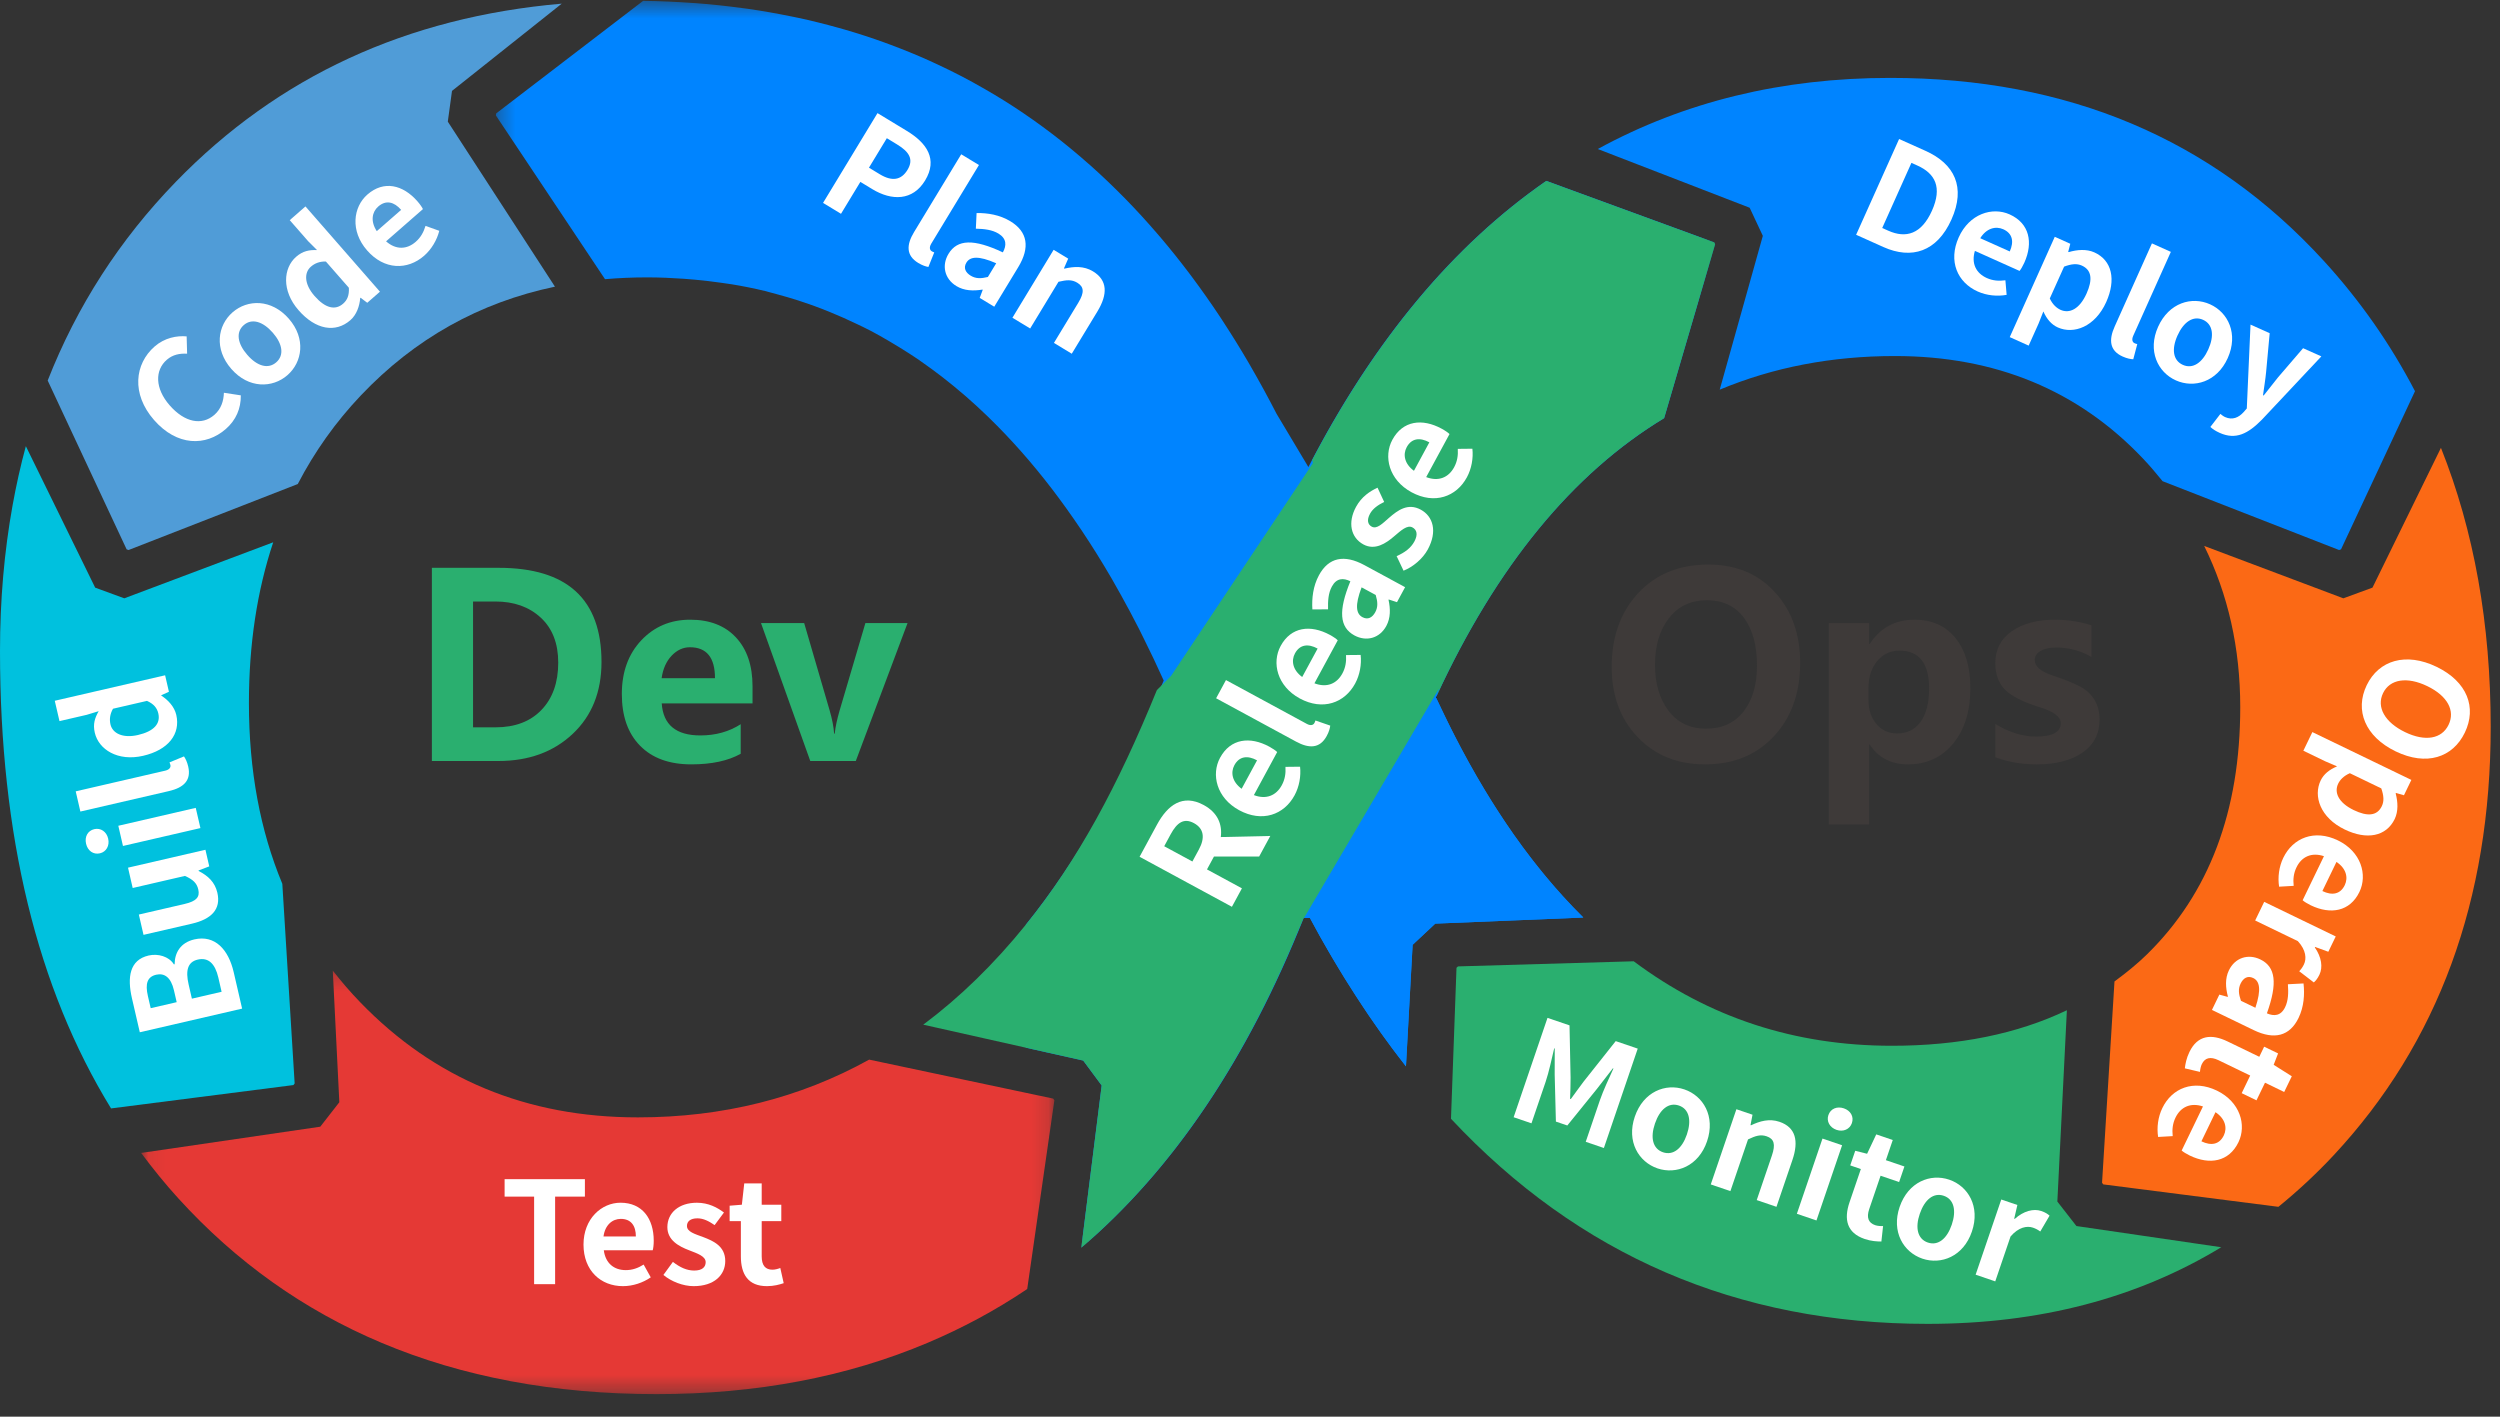 <?xml version="1.0" encoding="UTF-8"?>
<svg width="150px" height="85px" viewBox="0 0 150 85" version="1.1" xmlns="http://www.w3.org/2000/svg" xmlns:xlink="http://www.w3.org/1999/xlink">
    <rect x="0" y="0" width="150" height="85" fill="#333333" stroke="none"/>
    <title>编组</title>
    <defs>
        <polygon id="path-1" points="0.062 0.229 54.857 0.229 54.857 25.642 0.062 25.642"></polygon>
        <polygon id="path-3" points="0.332 0.46 73.487 0.46 73.487 75.272 0.332 75.272"></polygon>
    </defs>
    <g id="页面-1" stroke="none" stroke-width="1" fill="none" fill-rule="evenodd">
        <g id="建木-H5" transform="translate(-30, -3889)">
            <g id="编组" transform="translate(30, 3888)">
                <g id="编组-4" transform="translate(0, 0.591)">
                    <path d="M123.441,72.503 L124.013,61.023 C121.042,62.443 117.54,63.155 113.506,63.155 C107.689,63.155 102.531,61.459 98.023,58.086 L87.48,58.393 L87.39,58.477 L87.059,67.536 C94.726,75.725 104.25,79.841 115.653,79.841 C122.362,79.841 128.233,78.304 133.275,75.243 L124.585,73.971 L123.441,72.503 Z" id="Fill-1" fill="#2AAF6F"></path>
                    <path d="M105.77,14.56 L103.183,23.789 C106.401,22.445 109.905,21.771 113.692,21.771 C119.726,21.771 124.691,23.823 128.581,27.924 C128.998,28.365 129.383,28.82 129.756,29.281 L140.346,33.411 L140.462,33.369 L144.9,23.879 C143.426,21.05 141.601,18.435 139.409,16.041 C132.717,8.736 124.052,5.083 113.412,5.083 C106.904,5.083 101.06,6.514 95.866,9.35 L104.98,12.874 L105.77,14.56 Z" id="Fill-3" fill="#0084FF"></path>
                    <path d="M140.601,36.308 L132.252,33.166 C133.685,36.073 134.415,39.294 134.415,42.842 C134.415,49.079 132.547,54.023 128.813,57.677 C128.205,58.271 127.547,58.798 126.869,59.296 L126.123,71.376 L126.197,71.473 L136.704,72.818 C137.858,71.878 138.963,70.856 140.014,69.73 C146.299,62.986 149.442,54.417 149.442,44.022 C149.442,37.84 148.442,32.263 146.457,27.28 L142.349,35.667 L140.601,36.308 Z" id="Fill-5" fill="#FB6915"></path>
                    <g id="编组" transform="translate(8.406, 58.415)">
                        <mask id="mask-2" fill="white">
                            <use xlink:href="#path-1"></use>
                        </mask>
                        <g id="Clip-8"></g>
                        <path d="M54.785,7.91 L53.144,7.562 L43.744,5.571 C39.577,7.879 34.953,9.037 29.865,9.037 C23.206,9.037 17.653,6.733 13.204,2.127 C12.617,1.52 12.072,0.885 11.561,0.229 L11.954,8.129 L10.81,9.596 L0.062,11.17 C0.761,12.111 1.497,13.019 2.283,13.884 C5.763,17.714 9.833,20.602 14.48,22.56 C19.345,24.61 24.843,25.642 30.985,25.642 C36.986,25.642 42.408,24.61 47.258,22.56 C49.322,21.687 51.287,20.634 53.144,19.39 C53.171,19.371 53.199,19.353 53.227,19.334 L54.857,8.009 L54.785,7.91 Z" id="Fill-7" fill="#E53935" mask="url(#mask-2)"></path>
                    </g>
                    <path d="M16.939,53.437 C15.606,50.233 14.935,46.619 14.935,42.59 C14.935,39.064 15.425,35.853 16.393,32.946 L7.458,36.308 L5.71,35.667 L3.298,30.744 L1.551,27.179 C1.236,28.337 0.972,29.527 0.752,30.744 C0.256,33.503 4.156675e-13,36.41 4.156675e-13,39.471 C4.156675e-13,50.553 2.227,59.695 6.663,66.914 L17.603,65.513 L17.679,65.416 L16.939,53.437 Z" id="Fill-9" fill="#00C1DE"></path>
                    <path d="M27.12,5.863 L33.705,0.628 C24.401,1.436 16.68,4.999 10.547,11.321 C7.172,14.8 4.615,18.778 2.861,23.241 L6.369,30.744 L7.597,33.369 L7.712,33.411 L14.552,30.744 L17.866,29.451 C18.872,27.513 20.131,25.738 21.655,24.131 C24.887,20.726 28.771,18.557 33.297,17.609 L26.868,7.707 L27.12,5.863 Z" id="Fill-11" fill="#509CD7"></path>
                    <g id="编组" transform="translate(29.42, 0)">
                        <mask id="mask-4" fill="white">
                            <use xlink:href="#path-3"></use>
                        </mask>
                        <g id="Clip-14"></g>
                        <path d="M70.427,25.498 L73.487,15.064 L73.434,14.952 L63.357,11.263 C57.747,15.152 52.984,20.864 49.083,28.431 L47.17,25.23 C47.17,25.23 47.169,25.229 47.169,25.228 C46.666,24.247 46.146,23.298 45.612,22.376 C45.582,22.323 45.552,22.268 45.521,22.216 C45.003,21.327 44.469,20.469 43.922,19.633 C43.872,19.559 43.824,19.481 43.774,19.406 C43.235,18.593 42.681,17.807 42.114,17.046 C42.052,16.963 41.991,16.88 41.928,16.798 C41.361,16.048 40.782,15.324 40.188,14.627 C40.121,14.549 40.055,14.472 39.988,14.395 C39.389,13.7 38.778,13.03 38.15,12.387 C38.088,12.322 38.024,12.26 37.961,12.196 C37.321,11.549 36.669,10.925 36,10.33 C35.954,10.289 35.907,10.251 35.862,10.211 C35.17,9.601 34.463,9.017 33.741,8.465 C33.729,8.456 33.717,8.447 33.706,8.439 C32.957,7.868 32.192,7.327 31.41,6.818 C31.409,6.816 31.407,6.815 31.405,6.814 C30.65,6.322 29.877,5.862 29.091,5.427 C29.036,5.396 28.982,5.364 28.926,5.334 C28.172,4.921 27.402,4.539 26.619,4.178 C26.527,4.136 26.437,4.092 26.346,4.051 C25.581,3.707 24.801,3.389 24.009,3.094 C23.897,3.052 23.784,3.009 23.67,2.968 C22.885,2.683 22.086,2.424 21.274,2.187 C21.151,2.152 21.026,2.117 20.902,2.082 C20.087,1.854 19.261,1.648 18.419,1.468 C18.297,1.441 18.173,1.418 18.049,1.392 C17.195,1.218 16.33,1.064 15.45,0.938 C15.341,0.922 15.23,0.911 15.121,0.895 C14.215,0.773 13.298,0.672 12.365,0.602 C12.293,0.597 12.219,0.593 12.145,0.588 C11.167,0.519 10.176,0.473 9.168,0.46 L0.349,7.214 L0.332,7.335 L6.881,17.16 C7.706,17.088 8.549,17.052 9.412,17.052 C10.159,17.052 10.894,17.085 11.622,17.136 C11.842,17.15 12.058,17.171 12.276,17.19 C12.813,17.239 13.344,17.303 13.872,17.378 C14.082,17.409 14.293,17.434 14.5,17.469 C15.169,17.579 15.829,17.713 16.481,17.869 C16.711,17.925 16.937,17.993 17.166,18.054 C17.599,18.17 18.027,18.295 18.453,18.43 C18.749,18.525 19.044,18.625 19.336,18.73 C19.693,18.857 20.044,18.998 20.393,19.139 C20.923,19.355 21.445,19.587 21.961,19.835 C22.254,19.977 22.55,20.113 22.838,20.266 C23.211,20.462 23.579,20.673 23.945,20.888 C24.143,21.004 24.341,21.122 24.537,21.244 C24.93,21.488 25.322,21.734 25.708,21.998 C25.745,22.024 25.782,22.052 25.818,22.078 C26.724,22.705 27.607,23.391 28.466,24.135 C28.493,24.16 28.522,24.182 28.548,24.205 C28.984,24.585 29.415,24.981 29.839,25.392 C29.87,25.422 29.9,25.453 29.931,25.482 C31.237,26.754 32.487,28.168 33.683,29.726 C34.275,30.5 34.855,31.31 35.422,32.152 C35.453,32.2 35.486,32.245 35.516,32.292 C35.8,32.717 36.079,33.148 36.355,33.59 C36.67,34.094 36.98,34.607 37.286,35.134 C37.466,35.445 37.644,35.764 37.821,36.082 C38.192,36.752 38.561,37.432 38.918,38.137 C39.004,38.305 39.087,38.479 39.171,38.649 C39.59,39.49 40.002,40.349 40.402,41.24 C40.363,41.337 40.322,41.428 40.283,41.522 L40.283,41.522 C37.945,47.267 35.228,52.056 32.13,55.892 L32.13,63.27 L35.573,64.042 L36.681,65.537 L35.458,75.272 C40.968,70.567 45.418,63.974 48.802,55.484 L49.174,55.484 C50.94,58.797 52.867,61.753 54.938,64.39 L55.338,57.098 L56.696,55.826 L65.579,55.461 C62.214,52.134 59.261,47.743 56.736,42.253 C60.343,34.413 64.911,28.836 70.427,25.498" id="Fill-13" fill="#0084FF" mask="url(#mask-4)"></path>
                    </g>
                    <path d="M86.173,42.289 L86.229,42.098 C86.203,42.151 86.179,42.2 86.155,42.253 C86.16,42.265 86.167,42.277 86.173,42.289" id="Fill-15" fill="#000000"></path>
                    <path d="M93.793,54.202 C91.066,51.207 88.634,47.458 86.493,42.955 C86.387,42.731 86.278,42.517 86.173,42.29 C86.167,42.277 86.16,42.266 86.155,42.252 C86.179,42.201 86.203,42.151 86.229,42.099 L86.335,41.729 L78.243,55.485 L78.594,55.485 C79.324,56.856 80.089,58.151 80.874,59.403 C81.986,61.175 83.143,62.845 84.358,64.389 L84.709,57.959 L84.757,57.099 L86.115,55.826 L90.902,55.629 L94.998,55.46 C94.59,55.057 94.189,54.637 93.793,54.202" id="Fill-17" fill="#0084FF"></path>
                    <path d="M102.854,14.953 L92.776,11.264 C87.275,15.077 82.593,20.656 78.733,28.007 L78.779,28.191 L70.265,40.961 L69.414,41.812 C67.076,47.556 64.648,52.056 61.55,55.891 C59.642,58.252 57.59,60.252 55.395,61.889 L61.55,63.27 L64.992,64.042 L66.101,65.538 L64.877,75.273 C70.196,70.729 74.516,64.414 77.853,56.347 C77.955,56.104 78.063,55.871 78.162,55.623 C78.181,55.576 78.202,55.533 78.222,55.485 L78.243,55.485 L86.335,41.729 L86.229,42.099 C89.826,34.342 94.367,28.815 99.847,25.499 L102.906,15.064 L102.854,14.953 Z" id="Fill-19" fill="#2AAF6F"></path>
                    <path d="M28.383,36.499 L28.383,44.049 L29.73,44.049 C30.902,44.049 31.822,43.7 32.491,43.001 C33.16,42.302 33.494,41.357 33.494,40.165 C33.494,39.013 33.144,38.114 32.446,37.468 C31.748,36.822 30.84,36.499 29.722,36.499 L28.383,36.499 Z M25.913,46.069 L25.913,34.478 L29.917,34.478 C34.033,34.478 36.09,36.361 36.09,40.128 C36.09,41.918 35.514,43.356 34.362,44.442 C33.21,45.526 31.723,46.069 29.902,46.069 L25.913,46.069 Z" id="Fill-21" fill="#2AAF6F"></path>
                    <path d="M42.899,41.101 C42.899,39.863 42.398,39.244 41.395,39.244 C40.982,39.244 40.615,39.415 40.294,39.754 C39.976,40.093 39.776,40.542 39.697,41.101 L42.899,41.101 Z M45.152,42.612 L39.704,42.612 C39.789,43.894 40.561,44.535 42.024,44.535 C42.937,44.535 43.743,44.311 44.442,43.862 L44.442,45.635 C43.687,46.059 42.701,46.271 41.478,46.271 C40.161,46.271 39.137,45.899 38.406,45.155 C37.675,44.413 37.31,43.378 37.31,42.051 C37.31,40.729 37.699,39.655 38.477,38.829 C39.255,38.004 40.233,37.591 41.41,37.591 C42.582,37.591 43.499,37.947 44.16,38.658 C44.821,39.369 45.152,40.344 45.152,41.587 L45.152,42.612 Z" id="Fill-23" fill="#2AAF6F"></path>
                    <path d="M54.453,37.793 L51.348,46.069 L48.616,46.069 L45.66,37.793 L48.25,37.793 L49.769,43.001 C49.934,43.569 50.025,44.046 50.046,44.43 L50.083,44.43 C50.123,44.036 50.221,43.575 50.375,43.046 L51.924,37.793 L54.453,37.793 Z" id="Fill-25" fill="#2AAF6F"></path>
                    <path d="M99.3,40.292 C99.3,41.42 99.571,42.341 100.114,43.058 C100.658,43.773 101.404,44.13 102.352,44.13 C103.32,44.13 104.073,43.788 104.612,43.102 C105.15,42.416 105.42,41.495 105.42,40.337 C105.42,39.13 105.158,38.176 104.634,37.474 C104.111,36.774 103.372,36.424 102.42,36.424 C101.451,36.424 100.69,36.783 100.134,37.502 C99.577,38.219 99.3,39.15 99.3,40.292 M96.702,40.427 C96.702,38.611 97.233,37.134 98.293,35.994 C99.353,34.854 100.754,34.283 102.494,34.283 C104.15,34.283 105.484,34.835 106.494,35.937 C107.504,37.039 108.009,38.457 108.009,40.187 C108.009,41.993 107.483,43.459 106.434,44.583 C105.383,45.709 104.008,46.271 102.307,46.271 C100.646,46.271 99.296,45.726 98.259,44.636 C97.221,43.546 96.702,42.144 96.702,40.427" id="Fill-27" fill="#3E3A39"></path>
                    <path d="M112.109,42.41 C112.109,42.999 112.269,43.481 112.588,43.854 C112.908,44.228 113.321,44.415 113.83,44.415 C114.434,44.415 114.904,44.182 115.24,43.712 C115.577,43.243 115.746,42.579 115.746,41.722 C115.746,40.205 115.154,39.447 113.972,39.447 C113.424,39.447 112.976,39.656 112.629,40.075 C112.282,40.495 112.109,41.033 112.109,41.691 L112.109,42.41 Z M112.147,45.074 L112.147,49.877 L109.729,49.877 L109.729,37.792 L112.147,37.792 L112.147,39.058 L112.176,39.058 C112.81,38.08 113.706,37.591 114.863,37.591 C115.915,37.591 116.738,37.959 117.332,38.695 C117.926,39.43 118.222,40.432 118.222,41.699 C118.222,43.081 117.878,44.188 117.19,45.021 C116.502,45.854 115.598,46.271 114.482,46.271 C113.469,46.271 112.7,45.872 112.176,45.074 L112.147,45.074 Z" id="Fill-29" fill="#3E3A39"></path>
                    <path d="M119.719,43.847 C120.546,44.35 121.359,44.603 122.151,44.603 C123.149,44.603 123.647,44.336 123.647,43.801 C123.647,43.423 123.236,43.106 122.412,42.852 C121.385,42.532 120.679,42.177 120.295,41.785 C119.912,41.393 119.719,40.864 119.719,40.194 C119.719,39.382 120.047,38.745 120.706,38.283 C121.365,37.822 122.229,37.592 123.295,37.592 C124.054,37.592 124.785,37.703 125.488,37.928 L125.488,39.829 C124.845,39.449 124.137,39.26 123.363,39.26 C122.98,39.26 122.67,39.329 122.435,39.465 C122.2,39.603 122.084,39.783 122.084,40.008 C122.084,40.388 122.432,40.694 123.131,40.929 C123.879,41.178 124.441,41.405 124.818,41.61 C125.195,41.813 125.481,42.083 125.679,42.418 C125.875,42.752 125.974,43.138 125.974,43.578 C125.974,44.431 125.633,45.093 124.95,45.564 C124.266,46.035 123.353,46.272 122.211,46.272 C121.313,46.272 120.482,46.129 119.719,45.844 L119.719,43.847 Z" id="Fill-31" fill="#3E3A39"></path>
                    <path d="M9.239,25.606 C7.873,24.042 8.079,22.246 9.278,21.198 C9.88,20.672 10.613,20.54 11.199,20.592 L11.227,21.631 C10.789,21.607 10.366,21.683 10.007,21.996 C9.289,22.623 9.289,23.708 10.18,24.729 C11.081,25.76 12.11,25.957 12.862,25.301 C13.265,24.948 13.418,24.475 13.434,23.975 L14.449,24.13 C14.457,24.926 14.162,25.612 13.548,26.15 C12.348,27.198 10.621,27.189 9.239,25.606" id="Fill-33" fill="#FFFFFF"></path>
                    <path d="M16.369,20.373 C15.774,19.694 15.112,19.491 14.625,19.916 C14.137,20.344 14.248,21.027 14.842,21.706 C15.43,22.379 16.086,22.574 16.574,22.149 C17.061,21.723 16.956,21.047 16.369,20.373 M13.881,22.546 C12.833,21.348 13.056,19.933 13.953,19.149 C14.852,18.365 16.283,18.335 17.33,19.532 C18.365,20.719 18.144,22.135 17.246,22.919 C16.348,23.703 14.916,23.732 13.881,22.546" id="Fill-35" fill="#FFFFFF"></path>
                    <path d="M20.931,17.675 L19.552,16.099 C19.16,16.091 18.875,16.216 18.651,16.412 C18.246,16.766 18.242,17.445 18.87,18.165 C19.52,18.908 20.114,19.045 20.588,18.629 C20.838,18.411 20.959,18.124 20.931,17.675 M17.914,19.023 C16.888,17.85 16.993,16.493 17.768,15.816 C18.173,15.464 18.556,15.399 19.021,15.412 L18.489,14.881 L17.385,13.619 L18.327,12.794 L22.797,17.911 L22.035,18.576 L21.633,18.272 L21.613,18.289 C21.575,18.776 21.394,19.295 21.023,19.619 C20.131,20.398 18.939,20.197 17.914,19.023" id="Fill-37" fill="#FFFFFF"></path>
                    <path d="M24.069,13.001 C23.644,12.513 23.157,12.396 22.695,12.8 C22.317,13.13 22.219,13.69 22.607,14.278 L24.069,13.001 Z M22.024,15.432 C21.004,14.267 21.186,12.83 22.045,12.08 C23.033,11.218 24.178,11.494 25.046,12.488 C25.197,12.66 25.328,12.849 25.376,12.955 L23.164,14.889 C23.757,15.41 24.411,15.384 24.943,14.918 C25.238,14.661 25.415,14.346 25.531,13.962 L26.357,14.258 C26.216,14.811 25.895,15.363 25.447,15.755 C24.446,16.629 23.054,16.613 22.024,15.432 L22.024,15.432 Z" id="Fill-39" fill="#FFFFFF"></path>
                    <path d="M113.29,14.248 C114.362,14.73 115.287,14.453 115.915,13.056 C116.546,11.65 116.114,10.822 115.043,10.341 L114.685,10.181 L112.933,14.089 L113.29,14.248 Z M113.946,8.749 L115.523,9.456 C117.279,10.242 117.958,11.641 117.087,13.581 C116.22,15.517 114.7,15.99 113.006,15.232 L111.367,14.496 L113.946,8.749 Z" id="Fill-41" fill="#FFFFFF"></path>
                    <path d="M120.586,15.496 C120.85,14.906 120.754,14.415 120.195,14.164 C119.736,13.959 119.186,14.104 118.814,14.702 L120.586,15.496 Z M117.522,14.653 C118.155,13.24 119.536,12.804 120.577,13.272 C121.773,13.809 122.001,14.964 121.46,16.17 C121.366,16.379 121.249,16.577 121.173,16.664 L118.494,15.462 C118.266,16.218 118.564,16.801 119.209,17.091 C119.566,17.251 119.926,17.281 120.324,17.226 L120.398,18.1 C119.837,18.203 119.204,18.143 118.661,17.898 C117.448,17.355 116.881,16.083 117.522,14.653 L117.522,14.653 Z" id="Fill-43" fill="#FFFFFF"></path>
                    <path d="M125.194,18.02 C125.566,17.189 125.508,16.612 124.909,16.343 C124.614,16.211 124.284,16.241 123.846,16.407 L122.987,18.318 C123.158,18.684 123.401,18.895 123.634,19 C124.162,19.237 124.769,18.968 125.194,18.02 L125.194,18.02 Z M123.286,14.617 L124.217,15.035 L124.092,15.521 L124.124,15.535 C124.628,15.387 125.19,15.341 125.657,15.55 C126.729,16.03 126.972,17.195 126.374,18.531 C125.704,20.022 124.423,20.484 123.468,20.055 C123.087,19.884 122.8,19.549 122.602,19.096 L122.313,19.825 L121.72,21.146 L120.585,20.636 L123.286,14.617 Z" id="Fill-45" fill="#FFFFFF"></path>
                    <path d="M126.884,19.991 L129.116,15.012 L130.251,15.521 L127.994,20.554 C127.879,20.811 127.964,20.953 128.073,21.001 C128.119,21.021 128.151,21.035 128.236,21.056 L127.996,21.965 C127.839,21.959 127.624,21.919 127.36,21.801 C126.567,21.445 126.52,20.799 126.884,19.991" id="Fill-47" fill="#FFFFFF"></path>
                    <path d="M132.498,21.371 C132.868,20.549 132.774,19.862 132.183,19.598 C131.593,19.333 131.019,19.72 130.649,20.542 C130.283,21.358 130.379,22.035 130.971,22.301 C131.56,22.566 132.132,22.187 132.498,21.371 M129.485,20.019 C130.136,18.567 131.514,18.177 132.602,18.666 C133.689,19.153 134.315,20.442 133.664,21.895 C133.019,23.331 131.64,23.72 130.552,23.232 C129.465,22.746 128.841,21.456 129.485,20.019" id="Fill-49" fill="#FFFFFF"></path>
                    <path d="M132.621,26.027 L133.224,25.243 C133.292,25.302 133.403,25.388 133.504,25.433 C133.947,25.632 134.32,25.463 134.614,25.139 L134.808,24.917 L135.031,19.885 L136.181,20.401 L135.967,22.731 C135.925,23.179 135.844,23.647 135.781,24.122 L135.82,24.14 C136.101,23.78 136.4,23.41 136.68,23.052 L138.185,21.301 L139.281,21.792 L135.723,25.58 C134.882,26.434 134.152,26.816 133.181,26.381 C132.925,26.266 132.768,26.158 132.621,26.027" id="Fill-51" fill="#FFFFFF"></path>
                    <path d="M144.302,44.336 C145.521,44.925 146.508,44.74 146.915,43.897 C147.323,43.054 146.855,42.166 145.637,41.577 C144.425,40.991 143.391,41.154 142.984,41.996 C142.575,42.84 143.092,43.75 144.302,44.336 M146.196,40.419 C148.043,41.312 148.614,42.865 147.889,44.367 C147.163,45.87 145.583,46.382 143.742,45.493 C141.903,44.604 141.276,43.025 142.003,41.521 C142.728,40.02 144.356,39.529 146.196,40.419" id="Fill-53" fill="#FFFFFF"></path>
                    <path d="M141.226,49.015 C142.047,49.411 142.625,49.369 142.91,48.777 C143.05,48.487 143.032,48.156 142.877,47.713 L140.991,46.802 C140.621,46.963 140.403,47.198 140.292,47.427 C140.04,47.948 140.291,48.562 141.226,49.015 L141.226,49.015 Z M144.682,47.204 L144.237,48.125 L143.756,47.986 L143.741,48.018 C143.875,48.525 143.904,49.088 143.683,49.549 C143.171,50.607 142,50.817 140.683,50.179 C139.211,49.469 138.786,48.175 139.242,47.233 C139.424,46.857 139.766,46.578 140.225,46.393 L139.505,46.083 L138.201,45.453 L138.742,44.334 L144.682,47.204 Z" id="Fill-55" fill="#FFFFFF"></path>
                    <path d="M139.343,53.872 C139.925,54.154 140.419,54.07 140.686,53.518 C140.903,53.066 140.774,52.513 140.188,52.125 L139.343,53.872 Z M140.273,50.832 C141.667,51.506 142.063,52.898 141.566,53.926 C140.996,55.106 139.834,55.3 138.646,54.727 C138.44,54.627 138.243,54.504 138.158,54.424 L139.437,51.78 C138.688,51.531 138.096,51.813 137.789,52.45 C137.618,52.802 137.578,53.161 137.62,53.56 L136.746,53.61 C136.658,53.048 136.738,52.414 136.997,51.878 C137.575,50.682 138.862,50.151 140.273,50.832 L140.273,50.832 Z" id="Fill-57" fill="#FFFFFF"></path>
                    <path d="M140.144,56.596 L139.699,57.515 L138.903,57.225 L138.889,57.255 C139.297,57.841 139.38,58.448 139.165,58.893 C139.051,59.131 138.946,59.25 138.829,59.355 L137.953,58.683 C138.068,58.561 138.151,58.45 138.236,58.274 C138.399,57.936 138.372,57.422 137.871,56.877 L135.31,55.639 L135.851,54.52 L140.144,56.596 Z" id="Fill-59" fill="#FFFFFF"></path>
                    <path d="M134.458,60.457 L135.324,60.875 C135.691,59.765 135.577,59.277 135.194,59.091 C134.856,58.928 134.596,59.095 134.436,59.425 C134.28,59.746 134.318,60.058 134.458,60.457 M135.619,57.974 C136.541,58.419 136.663,59.394 136.014,61.209 C136.443,61.397 136.853,61.368 137.108,60.839 C137.301,60.44 137.311,59.972 137.274,59.464 L138.212,59.416 C138.284,60.074 138.24,60.81 137.914,61.484 C137.387,62.573 136.465,62.817 135.224,62.217 L132.717,61.004 L133.161,60.085 L133.663,60.223 L133.674,60.2 C133.533,59.669 133.496,59.121 133.733,58.631 C134.103,57.864 134.891,57.622 135.619,57.974" id="Fill-61" fill="#FFFFFF"></path>
                    <path d="M133.656,62.897 L135.557,63.816 L135.849,63.21 L136.685,63.614 L136.42,64.298 L137.508,64.984 L137.051,65.928 L135.901,65.371 L135.389,66.429 L134.501,65.999 L135.012,64.941 L133.111,64.022 C132.622,63.786 132.295,63.874 132.109,64.257 C132.043,64.395 132.008,64.585 131.998,64.723 L131.09,64.51 C131.123,64.244 131.183,63.904 131.365,63.529 C131.858,62.509 132.691,62.43 133.656,62.897" id="Fill-63" fill="#FFFFFF"></path>
                    <path d="M132.085,68.888 C132.667,69.17 133.161,69.085 133.428,68.535 C133.646,68.082 133.517,67.528 132.929,67.141 L132.085,68.888 Z M133.016,65.847 C134.409,66.523 134.805,67.914 134.308,68.942 C133.737,70.123 132.575,70.316 131.387,69.742 C131.181,69.642 130.985,69.519 130.9,69.441 L132.178,66.796 C131.429,66.547 130.838,66.83 130.531,67.465 C130.359,67.817 130.32,68.177 130.362,68.576 L129.487,68.626 C129.399,68.063 129.48,67.43 129.74,66.894 C130.316,65.698 131.603,65.166 133.016,65.847 L133.016,65.847 Z" id="Fill-65" fill="#FFFFFF"></path>
                    <path d="M92.85,61.481 L94.171,61.931 L94.235,65.065 C94.239,65.48 94.218,65.914 94.205,66.34 L94.246,66.355 C94.508,66.011 94.747,65.653 95.001,65.325 L96.943,62.876 L98.264,63.326 L96.233,69.29 L95.144,68.918 L95.992,66.428 C96.185,65.864 96.556,65.064 96.806,64.52 L96.773,64.508 L95.812,65.747 L94.039,67.938 L93.354,67.705 L93.281,64.883 L93.284,63.319 L93.252,63.308 C93.116,63.892 92.929,64.754 92.738,65.318 L91.889,67.808 L90.818,67.443 L92.85,61.481 Z" id="Fill-67" fill="#FFFFFF"></path>
                    <path d="M101.213,68.476 C101.503,67.623 101.348,66.949 100.735,66.741 C100.123,66.531 99.587,66.969 99.297,67.824 C99.007,68.67 99.166,69.335 99.779,69.545 C100.392,69.753 100.924,69.323 101.213,68.476 M98.087,67.411 C98.601,65.905 99.936,65.388 101.064,65.774 C102.192,66.158 102.936,67.383 102.422,68.889 C101.914,70.38 100.578,70.896 99.449,70.512 C98.321,70.126 97.579,68.902 98.087,67.411" id="Fill-69" fill="#FFFFFF"></path>
                    <path d="M104.184,66.963 L105.151,67.292 L105.031,67.915 L105.061,67.927 C105.588,67.675 106.158,67.509 106.769,67.717 C107.746,68.049 107.933,68.869 107.546,70.006 L106.588,72.818 L105.404,72.414 L106.312,69.746 C106.549,69.054 106.439,68.738 105.998,68.587 C105.626,68.461 105.332,68.559 104.881,68.774 L103.824,71.876 L102.646,71.475 L104.184,66.963 Z" id="Fill-71" fill="#FFFFFF"></path>
                    <path d="M109.703,67.315 C109.835,66.927 110.222,66.771 110.633,66.91 C111.036,67.048 111.246,67.408 111.114,67.795 C110.988,68.166 110.596,68.338 110.192,68.201 C109.782,68.06 109.577,67.686 109.703,67.315 L109.703,67.315 Z M109.349,68.723 L110.526,69.124 L108.988,73.637 L107.812,73.236 L109.349,68.723 Z" id="Fill-73" fill="#FFFFFF"></path>
                    <path d="M110.97,72.549 L111.651,70.551 L111.014,70.333 L111.314,69.456 L112.026,69.635 L112.575,68.472 L113.566,68.81 L113.153,70.02 L114.265,70.398 L113.947,71.332 L112.835,70.953 L112.154,72.952 C111.979,73.468 112.106,73.781 112.509,73.919 C112.654,73.968 112.848,73.98 112.985,73.972 L112.883,74.9 C112.614,74.899 112.27,74.881 111.875,74.746 C110.804,74.38 110.624,73.564 110.97,72.549" id="Fill-75" fill="#FFFFFF"></path>
                    <path d="M117.105,73.892 C117.395,73.039 117.239,72.364 116.626,72.156 C116.013,71.946 115.478,72.384 115.186,73.24 C114.898,74.085 115.057,74.751 115.67,74.961 C116.282,75.169 116.816,74.74 117.105,73.892 M113.977,72.827 C114.492,71.321 115.827,70.804 116.955,71.19 C118.083,71.573 118.827,72.798 118.313,74.305 C117.805,75.796 116.468,76.312 115.34,75.927 C114.212,75.542 113.47,74.318 113.977,72.827" id="Fill-77" fill="#FFFFFF"></path>
                    <path d="M120.076,72.379 L121.042,72.708 L120.852,73.533 L120.885,73.543 C121.414,73.068 122.008,72.911 122.475,73.069 C122.725,73.155 122.857,73.244 122.974,73.348 L122.416,74.299 C122.28,74.2 122.158,74.131 121.974,74.067 C121.619,73.947 121.112,74.036 120.632,74.6 L119.715,77.292 L118.538,76.89 L120.076,72.379 Z" id="Fill-79" fill="#FFFFFF"></path>
                    <path d="M52.785,10.863 C53.529,11.314 54.076,11.217 54.451,10.599 C54.83,9.972 54.564,9.523 53.821,9.073 L53.21,8.701 L52.138,10.47 L52.785,10.863 Z M52.65,7.196 L54.419,8.269 C55.613,8.994 56.278,9.965 55.507,11.237 C54.761,12.468 53.501,12.461 52.342,11.76 L51.622,11.322 L50.46,13.237 L49.383,12.583 L52.65,7.196 Z" id="Fill-81" fill="#FFFFFF"></path>
                    <path d="M54.845,14.331 L57.673,9.666 L58.737,10.31 L55.876,15.028 C55.731,15.269 55.799,15.419 55.901,15.481 C55.944,15.506 55.973,15.525 56.055,15.553 L55.704,16.427 C55.551,16.402 55.343,16.336 55.094,16.186 C54.351,15.735 54.386,15.089 54.845,14.331" id="Fill-83" fill="#FFFFFF"></path>
                    <path d="M59.273,17.028 L59.772,16.205 C58.703,15.736 58.205,15.802 57.984,16.166 C57.79,16.486 57.933,16.762 58.245,16.952 C58.551,17.137 58.863,17.128 59.273,17.028 M56.912,15.636 C57.442,14.762 58.425,14.731 60.171,15.551 C60.398,15.141 60.409,14.729 59.908,14.424 C59.528,14.195 59.062,14.142 58.551,14.13 L58.595,13.191 C59.255,13.183 59.982,13.296 60.623,13.685 C61.657,14.312 61.814,15.252 61.098,16.432 L59.655,18.812 L58.782,18.283 L58.965,17.796 L58.945,17.785 C58.403,17.874 57.853,17.859 57.387,17.575 C56.66,17.135 56.493,16.327 56.912,15.636" id="Fill-85" fill="#FFFFFF"></path>
                    <path d="M63.217,15.398 L64.092,15.927 L63.838,16.51 L63.867,16.527 C64.435,16.395 65.028,16.356 65.579,16.69 C66.461,17.224 66.469,18.065 65.847,19.093 L64.306,21.633 L63.236,20.983 L64.697,18.574 C65.077,17.949 65.038,17.617 64.639,17.374 C64.303,17.17 63.995,17.203 63.509,17.316 L61.81,20.118 L60.745,19.474 L63.217,15.398 Z" id="Fill-87" fill="#FFFFFF"></path>
                    <path d="M13.1,59.062 C12.905,58.225 12.503,57.837 11.864,57.985 C11.267,58.123 11.121,58.628 11.317,59.474 L11.513,60.329 L13.296,59.916 L13.1,59.062 Z M10.437,59.828 C10.257,59.047 9.862,58.778 9.373,58.892 C8.835,59.016 8.703,59.432 8.874,60.171 L9.042,60.9 L10.601,60.539 L10.437,59.828 Z M8.388,62.345 L7.918,60.311 C7.627,59.051 7.771,58.005 8.916,57.74 C9.48,57.61 10.133,57.791 10.436,58.272 L10.477,58.263 C10.483,57.563 10.835,56.965 11.661,56.773 C12.899,56.488 13.708,57.384 14.021,58.736 L14.527,60.926 L8.388,62.345 Z" id="Fill-89" fill="#FFFFFF"></path>
                    <path d="M11.516,55.829 L8.611,56.5 L8.33,55.282 L11.075,54.647 C11.797,54.48 12,54.224 11.897,53.776 C11.809,53.395 11.584,53.183 11.097,52.964 L7.961,53.689 L7.681,52.469 L12.326,51.395 L12.555,52.392 L11.912,52.636 L11.92,52.669 C12.484,52.959 12.894,53.335 13.042,53.974 C13.272,54.97 12.676,55.561 11.516,55.829" id="Fill-91" fill="#FFFFFF"></path>
                    <path d="M7.378,51.167 L7.099,49.955 L11.744,48.881 L12.025,50.094 L7.378,51.167 Z M5.996,51.608 C5.598,51.7 5.26,51.454 5.164,51.032 C5.068,50.617 5.262,50.248 5.66,50.157 C6.043,50.069 6.394,50.31 6.49,50.725 C6.588,51.148 6.377,51.52 5.996,51.608 L5.996,51.608 Z" id="Fill-93" fill="#FFFFFF"></path>
                    <path d="M10.139,47.873 L4.822,49.102 L4.543,47.89 L9.917,46.648 C10.191,46.584 10.251,46.43 10.225,46.315 C10.213,46.265 10.205,46.232 10.169,46.152 L11.039,45.793 C11.129,45.923 11.227,46.117 11.293,46.401 C11.489,47.246 11.001,47.674 10.139,47.873" id="Fill-95" fill="#FFFFFF"></path>
                    <path d="M8.819,42.462 L6.779,42.933 C6.586,43.276 6.563,43.586 6.629,43.878 C6.75,44.399 7.35,44.723 8.279,44.509 C9.24,44.286 9.642,43.828 9.499,43.215 C9.424,42.89 9.229,42.647 8.819,42.462 M8.584,45.758 C7.066,46.109 5.919,45.377 5.688,44.374 C5.566,43.851 5.691,43.483 5.921,43.079 L5.204,43.298 L3.569,43.676 L3.286,42.455 L9.907,40.926 L10.135,41.915 L9.675,42.124 L9.682,42.149 C10.093,42.412 10.464,42.816 10.576,43.298 C10.843,44.45 10.102,45.409 8.584,45.758" id="Fill-97" fill="#FFFFFF"></path>
                    <polygon id="Fill-99" fill="#FFFFFF" points="32.047 72.206 30.276 72.206 30.276 71.159 35.094 71.159 35.094 72.206 33.307 72.206 33.307 77.459 32.047 77.459"></polygon>
                    <path d="M38.152,74.598 C38.152,73.952 37.863,73.542 37.249,73.542 C36.747,73.542 36.303,73.9 36.21,74.598 L38.152,74.598 Z M35.01,75.083 C35.01,73.534 36.091,72.572 37.232,72.572 C38.542,72.572 39.224,73.534 39.224,74.853 C39.224,75.083 39.198,75.314 39.164,75.424 L36.228,75.424 C36.33,76.207 36.84,76.616 37.547,76.616 C37.938,76.616 38.279,76.497 38.619,76.283 L39.046,77.05 C38.576,77.374 37.972,77.578 37.377,77.578 C36.048,77.578 35.01,76.65 35.01,75.083 L35.01,75.083 Z" id="Fill-101" fill="#FFFFFF"></path>
                    <path d="M39.804,76.906 L40.374,76.122 C40.799,76.454 41.208,76.642 41.651,76.642 C42.128,76.642 42.34,76.437 42.34,76.14 C42.34,75.782 41.846,75.62 41.344,75.424 C40.74,75.194 40.042,74.827 40.042,74.037 C40.042,73.177 40.74,72.573 41.812,72.573 C42.51,72.573 43.039,72.861 43.438,73.16 L42.877,73.916 C42.536,73.679 42.203,73.509 41.846,73.509 C41.421,73.509 41.217,73.696 41.217,73.968 C41.217,74.317 41.684,74.445 42.188,74.632 C42.817,74.87 43.515,75.186 43.515,76.071 C43.515,76.906 42.859,77.578 41.617,77.578 C40.978,77.578 40.271,77.296 39.804,76.906" id="Fill-103" fill="#FFFFFF"></path>
                    <path d="M44.452,75.79 L44.452,73.678 L43.778,73.678 L43.778,72.751 L44.512,72.692 L44.655,71.414 L45.702,71.414 L45.702,72.692 L46.878,72.692 L46.878,73.678 L45.702,73.678 L45.702,75.79 C45.702,76.336 45.924,76.591 46.35,76.591 C46.503,76.591 46.691,76.539 46.818,76.488 L47.022,77.399 C46.766,77.484 46.435,77.578 46.017,77.578 C44.886,77.578 44.452,76.863 44.452,75.79" id="Fill-105" fill="#FFFFFF"></path>
                    <path d="M71.543,52.099 L71.932,51.381 C72.318,50.67 72.228,50.118 71.638,49.798 C71.04,49.474 70.627,49.754 70.241,50.464 L69.853,51.183 L71.543,52.099 Z M75.549,51.801 L72.837,51.803 L72.419,52.574 L74.515,53.709 L73.915,54.817 L68.375,51.816 L69.421,49.885 C70.05,48.724 70.953,48.023 72.225,48.712 C73.056,49.164 73.346,49.861 73.248,50.632 L76.218,50.566 L75.549,51.801 Z" id="Fill-107" fill="#FFFFFF"></path>
                    <path d="M75.423,46.029 C74.854,45.721 74.356,45.781 74.064,46.319 C73.825,46.76 73.929,47.32 74.498,47.736 L75.423,46.029 Z M74.352,49.023 C72.99,48.284 72.66,46.876 73.205,45.873 C73.829,44.72 74.998,44.579 76.158,45.208 C76.361,45.318 76.55,45.449 76.631,45.532 L75.233,48.115 C75.97,48.397 76.572,48.144 76.908,47.522 C77.095,47.178 77.152,46.822 77.128,46.421 L78.004,46.411 C78.066,46.977 77.957,47.606 77.673,48.13 C77.041,49.298 75.731,49.769 74.352,49.023 L74.352,49.023 Z" id="Fill-109" fill="#FFFFFF"></path>
                    <path d="M77.764,44.906 L72.967,42.306 L73.558,41.213 L78.409,43.842 C78.656,43.976 78.804,43.901 78.861,43.796 C78.885,43.751 78.902,43.721 78.926,43.638 L79.814,43.945 C79.798,44.101 79.742,44.313 79.604,44.567 C79.19,45.33 78.542,45.328 77.764,44.906" id="Fill-111" fill="#FFFFFF"></path>
                    <path d="M79.057,39.323 C78.489,39.015 77.99,39.075 77.698,39.613 C77.459,40.054 77.563,40.614 78.132,41.029 L79.057,39.323 Z M77.986,42.316 C76.625,41.577 76.295,40.169 76.839,39.167 C77.463,38.013 78.633,37.873 79.793,38.502 C79.995,38.611 80.184,38.743 80.265,38.826 L78.866,41.407 C79.604,41.691 80.207,41.438 80.543,40.816 C80.73,40.472 80.786,40.115 80.762,39.713 L81.639,39.705 C81.7,40.27 81.591,40.9 81.308,41.423 C80.674,42.59 79.365,43.063 77.986,42.316 L77.986,42.316 Z" id="Fill-113" fill="#FFFFFF"></path>
                    <path d="M82.543,36.108 L81.696,35.65 C81.28,36.741 81.37,37.234 81.744,37.438 C82.074,37.617 82.342,37.461 82.516,37.14 C82.687,36.825 82.662,36.512 82.543,36.108 M81.266,38.535 C80.368,38.047 80.29,37.066 81.022,35.285 C80.602,35.077 80.191,35.085 79.912,35.603 C79.7,35.992 79.669,36.459 79.683,36.969 L78.742,36.974 C78.703,36.313 78.781,35.58 79.138,34.922 C79.715,33.858 80.645,33.658 81.859,34.314 L84.306,35.64 L83.819,36.539 L83.324,36.378 L83.312,36.4 C83.429,36.937 83.44,37.486 83.18,37.965 C82.776,38.714 81.976,38.919 81.266,38.535" id="Fill-115" fill="#FFFFFF"></path>
                    <path d="M84.213,34.651 L83.797,33.776 C84.291,33.56 84.65,33.29 84.861,32.901 C85.088,32.482 85.011,32.196 84.749,32.055 C84.435,31.884 84.057,32.242 83.645,32.59 C83.154,33.012 82.499,33.451 81.804,33.075 C81.047,32.664 80.85,31.763 81.362,30.82 C81.695,30.206 82.199,29.881 82.652,29.67 L83.05,30.525 C82.678,30.711 82.369,30.922 82.199,31.236 C81.997,31.61 82.064,31.879 82.304,32.008 C82.611,32.175 82.946,31.824 83.349,31.472 C83.86,31.032 84.47,30.568 85.248,30.99 C85.981,31.388 86.26,32.284 85.668,33.376 C85.364,33.938 84.779,34.425 84.213,34.651" id="Fill-117" fill="#FFFFFF"></path>
                    <path d="M85.761,26.949 C85.193,26.641 84.695,26.701 84.403,27.239 C84.163,27.681 84.268,28.24 84.837,28.657 L85.761,26.949 Z M84.692,29.944 C83.33,29.204 83,27.796 83.543,26.794 C84.168,25.64 85.337,25.499 86.497,26.129 C86.7,26.238 86.889,26.369 86.971,26.452 L85.571,29.035 C86.309,29.317 86.912,29.064 87.248,28.443 C87.434,28.099 87.492,27.742 87.468,27.341 L88.343,27.332 C88.405,27.897 88.296,28.526 88.012,29.051 C87.38,30.218 86.07,30.69 84.692,29.944 L84.692,29.944 Z" id="Fill-119" fill="#FFFFFF"></path>
                </g>
            </g>
        </g>
    </g>
</svg>